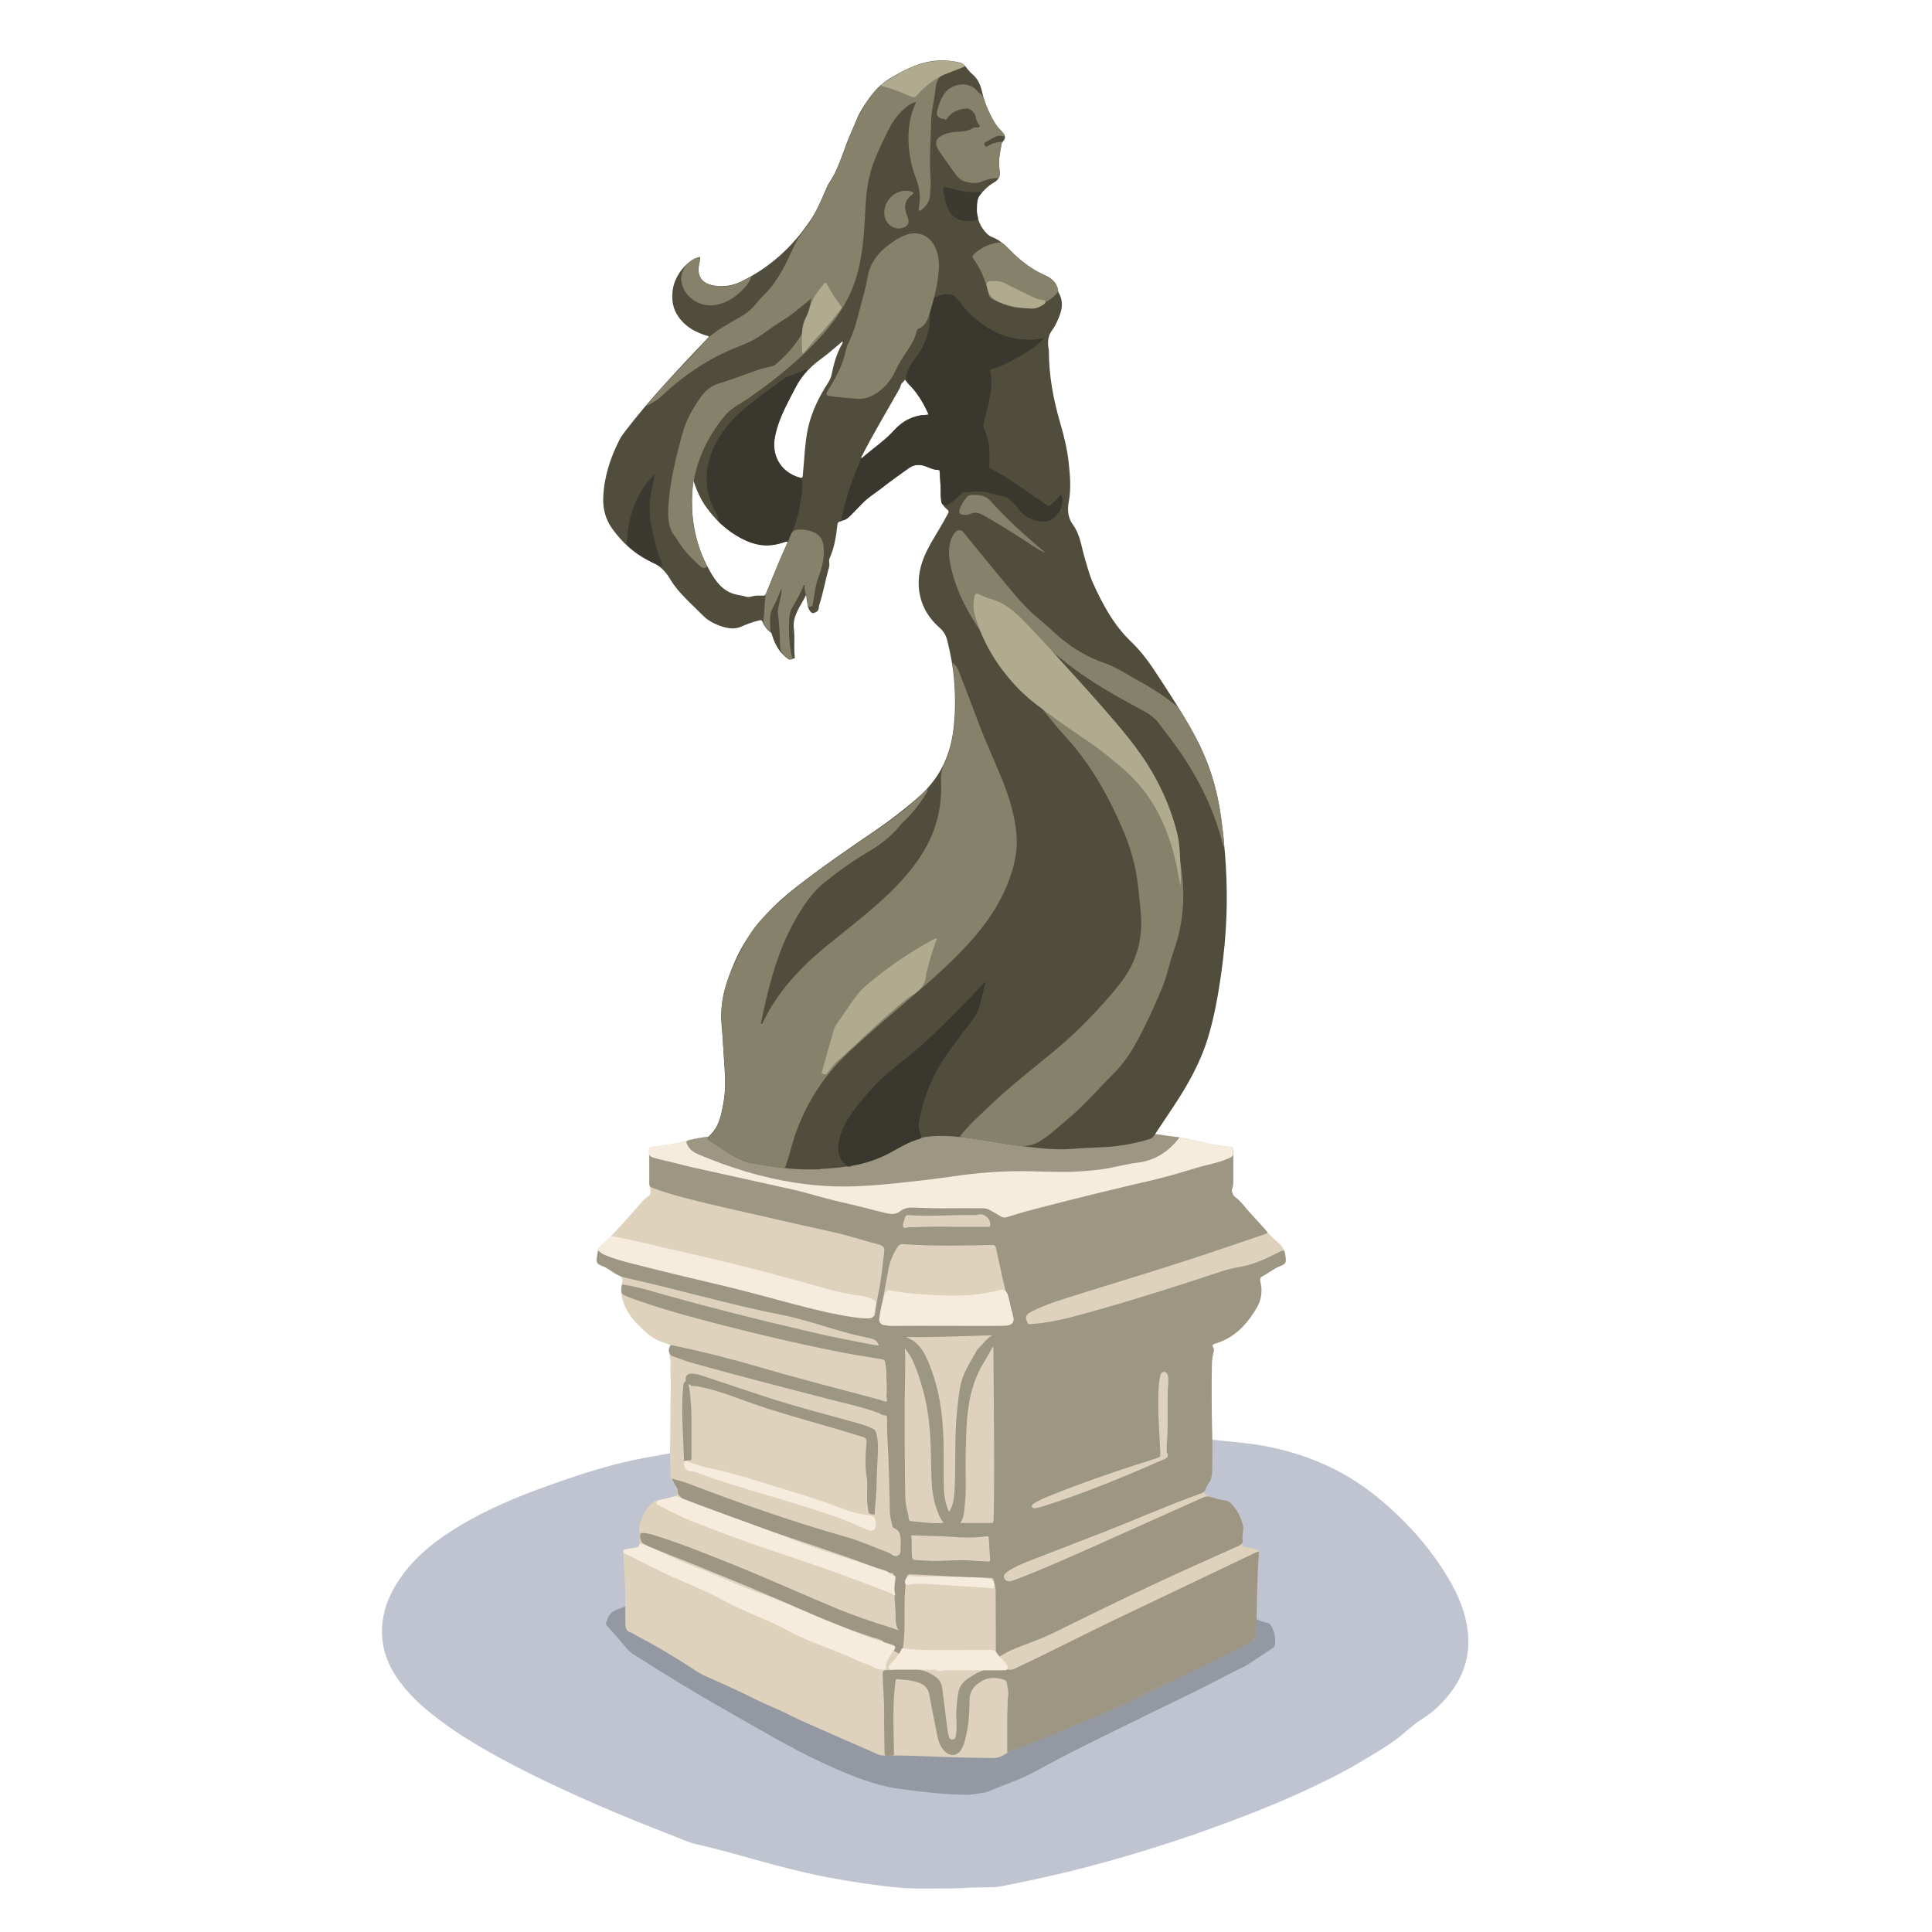 <?xml version="1.0" encoding="utf-8"?>
<!-- Generator: Adobe Illustrator 26.0.1, SVG Export Plug-In . SVG Version: 6.00 Build 0)  -->
<svg version="1.1" id="Layer_1" xmlns="http://www.w3.org/2000/svg" xmlns:xlink="http://www.w3.org/1999/xlink" x="0px" y="0px"
	 viewBox="0 0 2860 2860" style="enable-background:new 0 0 2860 2860;" xml:space="preserve">
<style type="text/css">
	.st0{fill:#C0C3D0;}
	.st1{fill:#9498A2;}
	.st2{fill:#DED2BD;}
	.st3{fill:#9D9683;}
	.st4{fill:#F5ECDD;}
	.st5{fill:#504D3C;}
	.st6{fill:#39372E;}
	.st7{fill:#3B3930;}
	.st8{fill:#86816B;}
	.st9{fill:#B0AA8E;}
	.st10{fill:#B0AA8F;}
</style>
<g>
	<path class="st0" d="M1318.3,2119.9c22.6,0,37.8-0.3,53,0c97.4,2.1,194.9,0.1,292.4,0.9c22.6,0.2,45.1,2.1,67.5,4.7
		c13.7,1.6,27.5,2,41.2,3.4c18.1,1.7,36.2,4,54.4,5.7c19,1.8,37.9,4.1,56.6,8.2c27.7,6.1,54.5,14.7,80.3,26.5
		c30.8,14,58.7,32.6,84.3,54.6c38.4,32.9,71.4,70.5,97.1,114.3c13.3,22.7,23.5,46.7,27.2,72.9c4.9,34.4-3.2,65.7-24.2,93.5
		c-12,15.9-26.2,29.8-43.2,40.3c-13.1,8.1-23.8,19.1-36,28.3c-17.9,13.4-37.2,24.5-56.3,35.9c-22.2,13.3-45.3,24.7-68.6,35.8
		c-37.1,17.7-75,33.4-113.5,47.9c-31.3,11.9-62.7,23.1-94.5,33.5c-51.6,16.9-103.8,32.1-156.6,44.9c-32.4,7.9-65,14.8-97.7,21.2
		c-3.7,0.7-7.6,1-11.4,1.2c-14.1,0.5-28.3,0.4-42.4,1.2c-20.5,1.2-40.9,0.7-61.4,0.9c-25,0.3-49.7-2.4-74.4-5.8
		c-23.3-3.2-46.6-6.9-69.7-11.4c-35.2-6.8-69.9-16-104.4-25.6c-28.6-8-57.2-16.1-86.2-22.6c-13.6-3.1-26.3-9.3-39.3-14.3
		c-36-13.9-71.7-28.4-107.1-43.7c-20.6-8.9-41.1-18.1-61.4-27.7c-24.3-11.4-48.3-23.2-72-35.8c-35.6-18.9-70.4-39.2-102.6-63.5
		c-24.8-18.7-47.7-39.4-64.5-65.9c-14.8-23.3-21.6-48.6-18.9-76c2.7-27.6,14.6-51.5,31-73.5c22.2-29.7,51.1-51.6,82.5-70.6
		c41.8-25.2,86.6-43.9,132.4-60.2c36.9-13.2,74.1-25.6,112.3-34.7c22.1-5.2,44.5-8.9,66.9-12.9c12.1-2.1,23.8-6.2,35.7-9
		c19.5-4.6,39.4-7.4,59.3-9.9c24.4-3.1,48.8-5.4,73.3-7.1c17.1-1.2,34.1-2.3,51.2-3c19.6-0.9,39.2-1.2,58.8-2.1
		C1288.2,2119.6,1307,2120.4,1318.3,2119.9z"/>
	<path class="st1" d="M1427.3,2656.8c-34.5-0.8-64.6-4.4-94.8-8.6c-39.1-5.4-74.8-20.4-110.4-36.6c-52.1-23.8-100.9-53.5-150.6-81.6
		c-45.4-25.7-89.7-53-133.7-81c-8.6-5.5-14.1-14.1-20.7-21.4c-6.1-6.8-11.9-13.9-18.1-20.6c-1.9-2-2.4-3.8-1.2-6.2
		c0.1-0.3,0.3-0.6,0.4-0.9c2.4-9.7,7.8-14.9,18-18.3c28-9.4,53.1-24.4,76.3-42.7c1.2-0.9,2-2,3.9-1.5c7.2,2.1,14.3,4.3,21,7.8
		c2.6,1.4,3,3,1.2,5.1c-2.9,3.4-5.6,7.2-9.1,10c-8.2,6.5-14.2,15.6-23.6,20.7c-2.1,1.1-1.4,2.5-0.1,3.5c1.6,1.2,3.3,2.2,5.1,3.1
		c57,27.1,114.4,53.3,172.1,78.8c15.2,6.7,30.5,13.5,45.2,21.2c12.7,6.6,26.2,9.5,40.1,11.2c23,2.8,46.1,4.6,69.2,4
		c41.8-1.1,83.2-5.8,124.4-13.3c70.9-12.9,139.8-33,208-55.9c34.1-11.4,68.3-22.4,103.7-29c17.2-3.2,34.5-5.7,52-5.5
		c2.5,0,5,0.2,7.4,0.6c2.7,0.5,4.7-0.2,6.7-2.2c5.2-5.3,11.9-7,19.1-8.8c7.9-2,12.8,0.2,18.3,5.4c4.9,4.6,11.5,6.6,18.1,8
		c3.2,0.7,5.3,2.3,6.9,5.1c4.7,8.4,6.3,17.4,5.3,27c-0.3,2.5-1.6,4.2-3.7,5.6c-12.6,8.4-25.1,16.9-37.9,25.1
		c-4.3,2.8-9.3,4.5-13.8,6.9c-20.2,10.3-40.2,20.9-60.5,31c-30.7,15.2-61.8,29.8-92.5,45.1c-48.3,23.9-97.1,47-144.3,73.3
		c-22.7,12.7-47.3,20.3-71,30.6c-2.3,1-4.7,1.6-7.2,2C1445.5,2655.3,1434.6,2657.5,1427.3,2656.8z M1379.1,2553.9
		c5,2,8.8,1.7,12.6,1.8c27.1,0.2,54.2-1.3,81.3-2.7c23-1.2,45-6.4,66.7-13.7c28.7-9.8,56.5-21.7,84.4-33.4
		c12.3-5.2,24.5-10.7,36.7-16C1569,2518.5,1476.4,2543.7,1379.1,2553.9z"/>
	<path class="st2" d="M1825.5,1727.9c0,7,0,14,0,21c0,3.4-0.3,6.6-1.4,9.8c-1.9,5.5,0.1,11,5,14.1c5.6,3.6,9.3,9.1,13.5,13.9
		c16.5,18.7,32.5,38,51.3,54.4c8.4,7.3,8,16.1,9.4,24.9c0.6,4-3.1,6.3-6.4,7.4c-10,3.3-17.7,10.5-27,14.9c-3.8,1.8-5.7,4.8-4.5,10.1
		c3.6,15.9,0.1,31-9.1,44.1c-9.8,14-20.7,27.3-35.5,36.6c-7,4.4-14.4,7.5-22.2,10c-3.6,1.1-5.4,2.7-2.8,6.3c1.2,1.7,1.1,3.5,0.6,5.3
		c-2.6,8.9-3.1,18-2.8,27.1c0.3,8.3-1.4,16.6-0.8,24.9c1.5,19.5,0.3,38.9,0.8,58.4c0.3,9.8,0.9,19.6,0.8,29.4
		c-0.1,14.9-0.6,29.7-0.9,44.6c0,2.3-0.8,4.1-2,6c-2.8,4.9-5.6,9.8-8.2,14.8c-1.7,3.4,0.8,7.8,5.8,9.3c6.3,2,12.8,4.5,19.3,4.9
		c9.6,0.6,14.9,6.7,19.9,13.3c6,7.9,9.2,17.2,11.6,26.8c0.8,3.1-0.1,6.1-0.7,8.8c-1.2,5.7,0,11.2,0.2,16.8c0.1,3,1.7,4.3,4.7,4.8
		c5.6,0.8,11.1,2,16.6,3c2.4,0.4,2.8,2,2.7,4c-0.4,9.5-0.2,19-1.3,28.4c-1,8.6-1.1,17.2-1.5,25.8c-0.7,15.3-0.2,30.7-0.3,46
		c-0.1,7.6-0.6,15.3-0.8,22.9c-0.1,2.3-1.2,3.7-2.8,5c-6.8,5.4-14.3,9.7-22.2,13.3c-28,12.9-55.2,27.3-82.9,40.9
		c-31.2,15.4-62.2,31.1-93.9,45.3c-32.3,14.5-65,28.1-97.9,41.3c-21.1,8.5-42.3,17-63.4,25.5c-6.2,2.5-10.9,7.6-17.6,9.2
		c-2.4,0.6-4.8,1.3-7.3,1.3c-20.6-0.4-41.3-0.4-61.9-1.2c-19.8-0.8-39.5-1.3-59.3-2.1c-14.7-0.6-29.3-0.5-43.9-0.5
		c-5.2,0-9.2-2.8-13.5-4.7c-35.6-15.4-71.1-30.9-106.4-46.7c-14.7-6.6-28.9-14.5-43.8-20.6c-15-6.1-29.2-13.7-43.7-20.7
		c-17.6-8.4-35.3-16.3-53.2-24.1c-11.8-5.1-22.1-13-32.9-19.7c-23.6-14.7-47.4-29-72.1-41.7c-2.4-1.2-4.5-3.1-7-3.8
		c-7.1-2-8.1-7.3-8.1-13.4c0-10.2-0.1-20.3,0-30.5c0.3-24.1-1.9-48.1-3.1-72.2c-0.2-4.8,0.6-7.2,6.2-7.5c4.5-0.2,9-2.1,13.6-2.6
		c2.8-0.3,4.1-1.9,4.2-4.6c0.2-5.6,1.6-11.1,0.1-16.8c-1.8-6.9,0.4-13.4,2.8-19.8c3.7-10,9-18.9,17.5-25.5c2.4-1.9,5.1-2.9,8.2-3.2
		c7.6-0.9,15-3,22.2-5.4c5.7-1.9,6.6-6,4.2-11.3c-2.3-4.8-4.9-9.4-7.7-13.9c-0.9-1.4-1.1-3.1-1.2-4.8c-0.3-15-1.2-30.1-0.8-45.1
		c0.8-26.6,0.2-53.3,1.1-79.9c0.5-14.3-0.9-28.5-0.4-42.8c0.2-4.6-1-9.2-1.9-13.7c-0.6-3.3-1.6-6.2,0.5-9.5c1.8-2.7-0.4-4-3-4.8
		c-10.4-3.3-20.6-7.3-28.8-14.5c-16.6-14.5-32.4-29.8-38.1-52.3c-2-7.8-2.9-15.9-0.5-23.6c1.6-5.3-0.3-8.7-4.3-10.7
		c-8.2-3.9-15-9.9-23.3-13.5c-10.3-4.5-10.3-4.6-9.3-15.7c0.6-6.6,2.2-12.1,7.9-17.3c18.8-16.9,35.2-36.2,52-55.2
		c4.8-5.4,9.1-11.3,15.5-15.4c4.3-2.7,4.4-8,3-12.6c-1-3.3-1.4-6.5-1.4-9.8c0-15.2,0.1-30.3-0.1-45.5c0-3.9,1-5.4,5.3-5.8
		c18.4-1.5,36.4-5.5,54.2-10c16.1-4,32.7-5.4,49-7.9c18-2.7,36.1-5.2,54.1-7.7c15.3-2.1,30.5-4.1,45.8-6.3
		c19.2-2.8,38.4-5.6,57.5-8.5c18.7-2.8,37.3-5.7,56-8.5c14.2-2.2,28.5-4.4,42.8-6.3c14.3-2,28.6-3.8,42.9-5.6
		c7.1-0.9,14.1-1.9,21.2-2.7c8-0.9,15.8,1.2,23.7,2.1c14.8,1.7,29.6,3.6,44.3,5.7c14.4,2,28.8,4.3,43.3,6.4
		c18.7,2.8,37.3,5.7,56,8.5c14.2,2.2,28.5,4.3,42.8,6.4c15.4,2.2,30.8,4.4,46.2,6.6c17.4,2.4,34.8,4.8,52.2,7.3
		c15.4,2.2,30.8,4.7,46.2,6.5c15.5,1.9,30.5,6.4,45.8,9.5c10.3,2.1,20.6,3.6,31,4.6c3.7,0.3,4.9,1.6,4.8,5.2
		C1825.4,1711.2,1825.5,1719.5,1825.5,1727.9C1825.5,1727.9,1825.5,1727.9,1825.5,1727.9z"/>
	<path class="st3" d="M1300.8,1991.5c-1.8-7.1-7.6-9.3-13.7-10.7c-10.7-2.4-21.4-4.5-32-7.4c-33-9-65.4-20.6-99-27.2
		c-77.2-15.1-152.7-37.6-229.4-54.5c-8.1-1.8-15.3-5.4-21.9-10.3c-4.5-3.2-9.2-5.9-14.4-7.8c-6.4-2.4-7.9-5.1-6.8-11.8
		c0.6-4.1,1.2-8.2,1.9-12.3c0.4-2.5,1.3-3.4,4.1-2.1c29.2,14.2,60.4,22.4,91.8,30.3c63.1,15.8,126.1,32,189.5,46.4
		c35.8,8.1,71.8,15.7,107.8,23.3c4.4,0.9,8.9,0.8,13.4,1.3c2.1,0.2,2.7-0.5,3-2.7c2.3-18.6,6.6-37,9.3-55.5
		c1.8-12.1,2.5-24.4,4.5-36.6c1.2-7.5-2.5-10.5-9.8-12.2c-11.8-2.8-23.4-6.4-35-9.8c-32.1-9.3-65.1-15.2-97.6-22.9
		c-51.3-12.1-103-22.6-153.9-36.1c-15.8-4.2-31.4-8.6-46.7-14.5c-3.3-1.2-4.7-2.8-4.7-6.5c0.1-15,0-30,0-45c0-4.5,1.5-5.7,5.2-4.5
		c26,8.5,52.7,14.1,79.4,19.5c70.4,14.1,141.2,26.9,211,44.2c28.6,7.1,57.7,11.8,86.7,16.4c7.6,1.2,15.6,0.5,23.4,0.1
		c27.1-1.5,54.2-3.3,81.4-2.5c22.8,0.7,44.8-1.9,66.8-8.1c42.6-11.9,86.1-20.1,129.2-30.1c58.5-13.6,116.9-27.3,175.6-39.9
		c5.9-1.3,5.9-1.3,5.9,4.7c0,13.5,0,27-0.1,40.5c0,4.2-0.1,8.2-1.5,12.3c-1.7,4.6,1,10.2,5,13.2c8.3,6.1,13.9,14.7,20.8,22.1
		c8,8.5,15.7,17.3,23.5,25.9c4,4.5,4.1,4.5-1.9,6.6c-29.9,10.2-59.9,20.4-89.9,30.4c-67.4,22.4-135.6,42.6-203.3,64
		c-17,5.4-33.9,11.1-49.8,19.1c-2.7,1.3-5.3,2.8-7.5,4.9c-4.1,4.1-1.9,8.2-0.1,12.3c1.5,3.6,4.3,2,6.8,1.9
		c33.5-2.2,65.4-11.9,97.4-20.9c61.5-17.2,122.3-36.8,183-56.9c9.3-3.1,18.9-5.2,28.6-6.9c19.8-3.5,37.6-12.1,55.3-21
		c9.5-4.7,9.5-4.7,10.9,6c1.2,9.2,0.2,10.9-8.8,14.4c-9.2,3.6-16.6,10.3-25.4,14.7c-3.2,1.6-4.1,4.2-3,8.3
		c3.4,13.1,1.5,26.2-5.1,37.7c-11.5,20-26,37.5-47.3,48c-4.9,2.4-10.1,4.3-15.3,6c-2.9,1-4.2,2.4-2.4,5c2,2.9,1.3,5.5,0.5,8.5
		c-1.6,6-2.1,12.1-2.2,18.3c-0.6,32.6-0.4,65.3,0.4,97.9c0.3,13,0.5,26,0.2,39c-0.2,7.4,0.2,14.8-0.3,22.2
		c-0.4,5.7-1.6,10.6-4.9,15.3c-2,2.8-3.7,5.9-4.8,9.2c-1.4,3.8-4.1,5.2-7.5,6.4c-48,17.1-94.6,37.8-142,56.4
		c-37.2,14.6-74.5,28.7-111.7,43.3c-10.5,4.1-21,8.4-30.5,14.8c-1.5,1-3.1,2-4.4,3.3c-2,2-3.1,4.5-1.9,7.3c1.2,2.8,3.4,4.5,6.6,4.6
		c3.3,0.1,6.2-1,9.2-2.1c41.7-15.9,82.4-34.1,123.2-52.3c51.8-23.1,103.6-46.4,155.4-69.6c3.6-1.6,6.9-2.1,10.9-0.9
		c7.1,2.2,14.3,4.3,21.8,5.1c4.5,0.5,7.8,3.8,10.7,6.9c8,8.6,12.6,19.1,15.6,30.3c1.1,4.3-0.1,8.6-0.3,12.9
		c-0.1,2.5-0.9,5.2-0.3,7.4c1.6,5.6-1.1,7.8-5.8,9.9c-43.3,19.3-86.6,38.7-129.6,58.8c-48.6,22.7-96.6,46.5-144.7,70.1
		c-18.3,9-37.9,15.5-56.8,23.1c-9,3.6-17.3,8.6-25.7,13.4c-1.2,0.7-2.2,2.4-3.9,1c-1.7-1.4-0.8-3,0.1-4.5c1.3-2.1,1.2-4.4,1.2-6.8
		c-0.1-28.8-0.2-57.7-0.3-86.5c0-6.2-1.2-12.2-3-18.1c-0.9-3.1-3.2-3.1-5.5-3.1c-7.5-0.3-15-0.8-22.4-0.9
		c-29.8-0.5-59.5-2.9-89.3-4.2c-1.8-0.1-3.7,0-5.5-0.1c-4.4-0.3-5.7,1.6-6.4,6c-3.6,23-2.6,46.2-2.8,69.3c-0.1,13-1.2,25.8-2.7,38.7
		c-0.5,4.3-2.2,5.2-6.1,3c-7.5-4.2-15.2-7.7-20.5-15c-1.8-2.5-4.1-4.7-7.4-5.6c-52.4-15.5-101.8-38.3-151.8-59.9
		c-56.1-24.2-112.7-47.1-169.6-69.5c-9.8-3.8-19.6-7.6-28.8-12.6c-3.5-1.9-5.9-11.1-3.9-14.4c1-1.6,2.6-1.2,4.1-1.2
		c8.3,0.3,16,3.1,23.7,5.6c37.3,12,73.5,26.7,109.8,41.3c50.7,20.4,100.4,43,150.8,64c25.8,10.8,52.3,19.7,79,28.1
		c4.9,1.5,9.7,3.3,14.6,5c0.3,0.2,0.6,0.5,1,0.7c0.1-0.1,0.1-0.3,0.2-0.4c-0.4-0.1-0.8-0.2-1.2-0.3c-6-9.6-4-20.6-4.7-30.9
		c-0.9-14.1-2.5-28.2-0.3-42.4c0.6-3.7-1.1-6.8-2.7-9.9c-0.5-1-0.9-1.7-2.1-1.7c-11.3,0-20.6-6.3-30.6-10.2
		c-50.2-19.3-101.5-35.4-152.3-52.9c-15.9-5.5-31.7-11.1-47.5-17c-9.9-3.6-20.2-5.5-30.1-8.9c-13.5-4.7-27.2-9-40.3-14.6
		c-5.7-2.4-10.7-7.2-15-12.1c-2.3-2.7-0.3-6.3-2.4-9.7c-2.7-4.2-5.2-8.8-7.8-14.2c8.7,2.1,16.7,4.3,24.4,7.2
		c77.2,29.5,155.2,56.9,234.8,79.4c20.9,5.9,40.5,15.1,60.7,22.5c2.5,0.9,4.6,2.7,6.8,4.1c6.1,3.6,12.2,0.4,12-6.6
		c-0.2-8,1.3-16-0.9-23.9c-1.2-4.5-4.2-7.4-8.1-9.4c-1.3-0.7-2.8-1-3.1-2.8c-1.1-6.7-3.5-13.1-3.7-20.1c-0.7-28.8-0.9-57.6-2.4-86.4
		c-0.9-17.8-2.1-35.5-1.8-53.4c0-2.7-0.2-4.4-3.6-4.3c-3.8,0.1-6.7-2.7-10.1-4c-18.1-6.7-37-11.1-55.6-15.8
		c-72.5-18.5-144.9-37.2-217-57.2c-10.7-3-21.1-7-31.6-10.8c-5.4-1.9-6.8-12.1-2.3-15.6c1.5-1.2,3.2-0.2,4.8,0.2
		c44.1,9.2,87.7,20.3,131,33c57.7,17,116.2,31.6,174.3,47.3c3.2,0.9,7.3,3.3,9.3,2.2c2.2-1.3-0.5-5.7-0.1-8.8
		c1.3-11.5-0.4-22.9-0.1-34.4c0.1-5.1-1.1-10.2-1.9-15.3c-0.3-2.1-1.8-3.3-4.1-3.7c-19.6-3.3-39.3-6.3-58.9-10.1
		c-65.1-12.7-129.6-28-193.8-44.7c-41.2-10.7-82.1-22.4-122.2-37c-0.8-0.3-1.6-0.6-2.3-0.9c-9.4-4-9.3-4-8.8-14.4
		c0.2-3.2,1.2-3.8,4.3-3.3c14.2,2.2,28,5.8,41.7,9.8c77.2,22.1,155.1,41.6,233.3,59.8c32,7.5,64.3,13.9,96.6,19.8
		c1.6,0.3,3.3,0.3,5,0.4c0.3,0.1,0.5,0.2,0.8,0.2C1301,1992,1300.9,1991.8,1300.8,1991.5z M1498.6,1945.5c0.2-2.4-0.9-4.8-1.8-7.3
		c-1.5-4.2-3-8.5-4.3-12.8c-7.1-25.5-12.4-51.4-18-77.3c-0.7-3.4-1.6-5.4-6-5.2c-43,1.2-85.9,1.9-128.8-1c-4.7-0.3-8.1-0.8-11.8,5.2
		c-6.2,9.9-10.4,20-12.6,31.1c-4.6,23.7-8.6,47.4-12.9,71.1c-0.2,1.1,0.3,1.9,1,2.6c3.3,3.2,6.8,5.9,11.7,5.9c1.8,0,3.6,0,5.4,0.7
		c6.2,2.2,12.6,3.1,19.1,3.1c27,0.2,53.9-2.6,80.9-2c17.5,0.4,35-2.2,52.4,0c6,0.8,11.4,0.5,17-1.8
		C1495.5,1955.6,1498.6,1951.9,1498.6,1945.5z M1421.6,2254.5c15.8,0,31,0,46.1,0c2.5,0,3-1.3,3-3.4c0.2-7.8,0.6-15.6,0.7-23.4
		c0.8-77.4-0.4-154.9-0.8-232.3c0-0.4-0.3-0.8-0.8-2.1c-4.5,7.6-8,14.9-12.3,21.8c-19.1,30.1-25.2,64.1-26.8,99
		c-0.9,19.9-1.4,39.9-1.3,59.9c0.1,17.1,1,34.3-1,51.4C1427.4,2235.1,1427.7,2245.1,1421.6,2254.5z M1341.2,1979.2
		c2.9,1.5,6,2.7,8.8,4.4c12.8,7.8,19.2,20.5,24.7,33.6c15,36.1,20.8,74.1,21.9,112.9c0.8,26-0.3,51.9,0.9,77.9
		c0.5,9.4,2.7,18,5.8,26.6c0.4,1.1,0.6,2.7,2.5,2.7c1.1-3.2,2.9-6.1,4-9.5c2.9-9.5,3.2-19.4,3.6-29.1c1.5-36.1-0.4-72.2,3.2-108.2
		c1.4-13.7,2.5-27.4,5.5-40.9c3.6-16.2,12.3-30.1,20.4-44.3c1.9-3.3,3.4-7,6.2-9.6c6.6-6,11.2-13.9,20.3-19
		C1425.5,1978,1383.4,1979.7,1341.2,1979.2z M1339.4,1996.1c0.9,12.2,0.7,22.9,0.5,33.6c-1.2,55.8-0.7,111.6-0.1,167.4
		c0.2,13.9-0.3,28,3.8,41.6c0.9,3,1.5,6.2,1.7,9.3c0.2,2.7,1.2,3.6,3.9,3.9c8.8,0.7,17.5,1.9,26.3,2.5c6.8,0.5,13.7,0.8,21.3-0.1
		c-4.7-5.9-7.1-12-9.5-18.3c-7.2-19-8.3-39-8.7-58.9c-0.6-25.8-0.7-51.5-4-77.2c-3.7-29-11.2-57-22.6-83.9
		C1349.2,2009.2,1345.2,2003,1339.4,1996.1z M1465.4,2304.5C1465.4,2304.5,1465.5,2304.5,1465.4,2304.5c-0.5-9-1.2-17.9-1.6-26.9
		c-0.1-3-0.6-3.8-4-3.3c-17,2.5-34.2,2-51.3,0.7c-18.8-1.4-37.6-1.2-56.4-2.2c-1.4-0.1-3.5-0.5-3.1,1.9c1.3,9.8,0.2,19.6,1,29.4
		c0.3,3.7,1.9,5.2,5.5,5.3c11,0.4,21.9,1.6,32.9,1.3c17.3-0.4,34.5-2,51.9-0.4c7.2,0.6,14.6,0.9,21.9,1.3c3,0.2,3.9-0.9,3.5-3.7
		C1465.5,2306.8,1465.5,2305.6,1465.4,2304.5z M1729.5,2045.6c-0.1-3.5,0.1-6.5-0.7-9.4c-0.8-3-2.2-5.3-5.6-5.4
		c-3.2,0-4.8,2.4-5.4,5.1c-1,4.7-1.9,9.5-2.3,14.3c-2.7,33.3,0.9,66.5,2.1,99.7c0.2,6.9,0.6,6.8-6.3,9
		c-53,16.8-105.6,34.5-157.1,55.3c-8.3,3.4-16.6,7-24.2,11.7c-1.7,1-2.9,2.4-2.3,4.5c0.7,2.2,2.6,2.6,4.5,2.3
		c3.3-0.6,6.5-1.2,9.7-2.2c60.4-18.9,118.8-42.9,176.7-68.4c3-1.3,6.6-2.2,8.9-4.4c3-2.8-0.3-6.5-0.4-9.9
		c-0.2-10.2,1.1-20.2,1.3-30.4C1729,2093.3,1727.5,2069.2,1729.5,2045.6z M1415,1816.2c15.8,0,31.6,0,47.4,0c1.5,0,2.9,0.5,3.3-1.8
		c1.6-9.7-8.5-19-17.8-16.3c-1.8,0.5-3.6,0.7-5.4,0.6c-32.5-0.4-64.9,2.2-97.3,0.2c-1.3-0.1-2.7-0.4-3.8,0.6
		c-1.9,1.6-5.9,14.8-4.4,16.8c2.5,3.2,6.1,0,9.1,0.5c0.5,0.1,1,0,1.5,0C1370.1,1816.1,1392.6,1815.3,1415,1816.2z"/>
	<path class="st3" d="M1491,2594.5c0-15.8,0-31.2,0-46.5c0-6.5,0.3-13,0.5-19.5c0.2-5.7-0.1-11.3,0.8-16.9
		c1.2-7.4-0.9-14.5-2.2-21.7c-0.4-2-1.8-2.5-3.5-3.1c-12.8-4.6-25.3-4-36.6,3.8c-8.8,6.1-14.6,13.6-14.7,25.5
		c-0.2,21.3-1.6,42.5-7.7,63.2c-1.2,4.2-2.7,8.2-5.3,11.8c-5.8,8.1-15,9.2-22.5,2.6c-7.4-6.5-10.5-15.2-12.3-24.5
		c-3.8-19.7-8.1-39.4-11.5-59.2c-2.8-16.2-14.1-19.4-26.6-21.9c-6.7-1.3-13.5-1.5-20.3-2.3c-2.4-0.3-3.1,0.2-3.5,3
		c-4.5,34.5-2.9,69.1-2.2,103.7c0.1,6.5,0.2,6.5-6.2,6.6c-1,0-2-0.1-3,0c-3.7,0.6-4.8-1-4.8-4.7c-0.1-19-0.8-38-0.6-57
		c0.3-19.7-1.8-39.2-2.1-58.9c-0.1-4.1,0.4-6,5.5-6.1c10.7-0.2,21.4-2,32.2-2.2c15.7-0.4,30.4,3.8,42.8,13.8
		c7,5.6,7.5,14.1,8.5,22.2c2.3,18.5,4.6,36.9,7,55.4c0.4,3.3,1.4,6.5,2.2,9.7c0.8,2.9,2.8,4,5.7,3.6c3-0.4,3.8-2.3,4.3-5.1
		c1.5-8.7,1.3-17.4,0.8-26.2c-0.6-11.6,0.8-23.3,2.3-34.8c1.2-9.5,5.4-17.8,14.2-23.5c10.4-6.8,20.6-13.7,33.4-14.8
		c8.6-0.7,17.3-1.1,25.7,0.9c4.2,1,7.4,0.3,10.9-1.4c51-23.7,100.9-49.8,151.7-74c40.9-19.5,81.7-39,122.6-58.5
		c27.3-13,54.7-26.1,82-39.1c5.1-2.4,5.4-2.4,5,3.2c-3,39.5-2.9,79.2-3.7,118.8c0,1.7,0.1,3.7-1.6,4.5c-4.4,2-6.9,6.3-11.2,8.4
		c-52.7,26-105.4,52-158.2,77.8c-47.5,23.2-96.5,42.6-145.3,62.7C1526.1,2580.6,1508.8,2587.4,1491,2594.5z"/>
	<path class="st3" d="M1236.8,1730.2c3.5-1.4,7-2.8,10.4-4.3c5.8-2.6,11.5-5.3,16.7-9c12.7-9.2,12.6-21.7-1.3-29.8
		c8.9-1.5,16.9-2.9,24.9-4.2c2.5-0.4,4.9-0.7,7.4-1.2c6.5-1.3,10.1-5.9,9.1-11.6c-0.9-5.6-5.8-9-12.3-8.2
		c-6.6,0.9-13.1,2.1-19.7,3.2c-19.5,3.2-39,6.6-58.6,9.7c-6,0.9-10.8,4.2-15.9,6.9c-2.2,1.2-3.2,3.5-2.6,6c0.7,2.9,3.2,4,5.7,5
		c10.7,4.5,22.4,4.7,33.5,7.1c4.9,1,9.8,2,15.2,3.1c-3.1,3.2-6.7,4.4-10.1,5.8c-9.7,3.9-19.6,7.4-29.4,11.3
		c-2.9,1.1-5.8,2.5-8.5,4.2c-3.1,1.9-5.9,4.5-5.8,8.2c0.2,5.6-2.6,4.5-6.2,3.9c-20.9-3.9-37.5-15.4-53.5-28.6
		c-7.9-6.5-15.1-14.1-24.9-18.2c-1.7-0.7-3.1-2.5-4.4-4c-2.1-2.7-4.1-5.9-2.8-9.1c1.1-2.6,4.7-1.8,7.2-2.2
		c43.3-6.4,86.6-12.6,129.8-18.9c40.5-5.9,80.8-12.8,121.5-17.4c9.2-1,18.4-2.7,27.7-3.6c7.8-0.8,15.6,1.2,23.3,2.1
		c23.8,3,47.5,6.2,71.2,9.6c27.3,4,54.6,8.4,81.9,12.5c28.8,4.3,57.6,8.4,86.4,12.5c31.1,4.4,62.2,8.7,93.8,13.2
		c-2.9,4.4-6.8,6.8-10.9,8.7c-12.3,5.8-25.4,9.2-38.9,10c-23.3,1.3-46.6,1.9-69.8,4.3c-25.1,2.6-50.2,5.3-75,10.3
		c-9.3,1.9-18.9,1.3-28.3,2.9c-13.2,2.2-25.9,5.9-38.9,8.6c-22.5,4.7-45.4,6.8-68.3,8.9c-24.2,2.2-48.5,3.2-72.9,2.8
		c-13-0.2-26-1.2-39-0.7c-3.8,0.1-6.6-2.8-10.4-3.1c-13.6-1.1-27.2-2.5-40.7-3.7c-5.4-0.5-10.9-0.9-16.3-1.4
		C1237,1731,1236.9,1730.6,1236.8,1730.2z"/>
	<path class="st3" d="M1012.6,2163.2c-0.7-17.4-1.3-34.7-2.1-51.9c-0.9-19.8-1.1-39.6,1-59.4c0.3-2.6,0.3-5.4,3-7
		c1.2-0.7,0.7-1.6,0.6-2.6c-0.4-5.5,2.1-8.4,7.6-8.8c5.6-0.4,10.9,1.1,16.1,2.8c32.4,10.7,64.6,21.6,97,32.2
		c43.9,14.4,88.7,25.5,133.2,38.1c8.3,2.3,16.4,4.8,24.1,8.9c3,1.6,3.8,4.5,4.5,7.4c2.5,10.7,2.1,21.5,1.7,32.3
		c-0.4,12.1-1.3,24.2-1.5,36.4c-0.2,15.3-1.3,30.6-3,45.8c-0.2,1.6,1.3,5-1.8,4.5c-2.9-0.4-6.9-0.1-7.6-4.9
		c-0.7-5.6-1.7-11.2-1.8-16.8c-0.3-11.6,1-23.3-0.8-34.9c-2.4-14.7-1.7-29.6-0.5-44.3c1.1-12.5,1.4-11.9-10.6-15.6
		c-59.2-18.4-119.5-33.1-177.6-54.9c-20.2-7.6-40.5-14.1-61.5-18.3c-1.9-0.4-4-0.4-5.9-0.5c-1-0.1-2,0.1-3,0
		c-1.5-0.3-1.8-3.8-3.6-2.2c-1.5,1.3,0,3.8,0.3,5.7c2.9,19.5,3.5,39.1,3.3,58.8c-0.1,14.3-0.1,28.6,0,43c0,3.4-0.4,5.3-4.5,4.8
		C1017.2,2161.5,1015.1,2162.6,1012.6,2163.2z"/>
	<path class="st4" d="M884.7,1848.7c6.1-5.9,12.1-11.8,18.2-17.7c1.5-1.5,3.1-1.2,5.1-0.8c22.9,4.3,45.6,10,68.3,15.2
		c48.4,11.1,96.9,22,145,34.5c35.9,9.3,71.6,19.5,107.4,29.3c16,4.4,32.3,7.1,48.7,9.5c5.4,0.8,10.5,2.6,15.4,5.3
		c3.4,1.9,4.8,4.5,3.7,7.7c-1.6,4.8-1.5,9.8-2.8,14.6c-0.9,3.6-3,5.1-6.7,5.3c-6.7,0.3-13.3-0.3-19.8-1.2
		c-30.4-4-60.1-11.5-89.7-19.2c-34.6-9-69-18.8-103.8-27.1c-46-11-92.2-21.7-138-33.6c-13.6-3.5-27.3-7.2-40.3-12.6
		c-4.1-1.7-7.2-4.6-10.6-7.3C884.7,1850.1,884.7,1849.4,884.7,1848.7z"/>
	<path class="st4" d="M1386.6,2473.6c-0.6-3.1-3.1-1.9-4.9-1.9c-20-0.1-39.9,0-59.9-0.1c-2.2,0-4.9,1-6-2.1
		c-0.9-2.6,0.8-4.3,2.4-6.1c6.1-6.8,12.6-13.3,16.2-21.8c0.7-1.6,1.4-1.8,3-1.6c16.3,2.4,32.7,2.8,49.1,2.7
		c26.6-0.2,53.3,0,79.9-0.1c4,0,7,0.8,9.2,4.5c2.9,4.7,7.1,8.3,11,12.1c1.6,1.5,2.9,3.2,3.8,5.2c2.8,6,1.5,8.2-4.9,8.2
		c-28.5,0-56.9,0-85.4,0c-1.9,0-4-0.8-5.7,1C1391.9,2473.6,1389.2,2473.6,1386.6,2473.6z"/>
	<path class="st4" d="M1825.3,1705.7c1.2,4.8-1.2,6.6-5.5,8.6c-15.5,7.2-32.4,9.6-48.6,14.5c-22.7,6.9-45.4,13.7-68.5,19
		c-50.5,11.6-100.9,24-151.1,36.9c-20.2,5.2-40.5,10.3-60.3,16.9c-3.5,1.2-6.5,1.2-9.9-1c-5.6-3.6-11.4-6.8-17.3-9.9
		c-3.2-1.7-6.9-2.1-10.6-2.1c-21,0-42-0.2-63,0.1c-11.8,0.1-23.6-0.8-35.4-1c-7.8-0.2-15.8-0.2-22.2,5.1c-7.8,6.4-16.1,4.3-24.5,2.3
		c-21.2-5.2-42.3-11-63.7-15.7c-24.3-5.3-47.9-13.3-72.2-18.7c-37.6-8.4-75.3-16.6-113-25c-20.4-4.5-40.8-8.8-60.9-14.2
		c-10.1-2.7-20.3-4.4-30.3-7.4c-7.7-2.3-9.7-6.1-7.7-13.8c0.5-1.8,1.5-2.4,3.2-2.5c22.8-2.1,45-7.8,67.3-12.5
		c12.4-2.7,25.2-3.7,37.8-5.5c15.7-2.2,31.4-4.5,47.1-6.7c15.1-2.1,30.1-4.2,45.2-6.3c17-2.4,34-4.9,51-7.4
		c14.9-2.2,29.8-4.4,44.6-6.6c13.4-2,26.8-4.3,40.2-6.3c13.2-2,26.5-3.8,39.8-5.7c14.6-2,29.2-3.7,43.7-5.9
		c11.2-1.7,22.1-0.2,33.1,1.1c11.8,1.4,23.6,3.1,35.4,4.8c15.2,2.1,30.4,4.3,45.6,6.6c16.4,2.4,32.7,5,49,7.4
		c14.2,2.2,28.4,4.3,42.7,6.4c12.9,1.9,25.8,3.7,38.8,5.6c15.2,2.2,30.4,4.4,45.6,6.6c12.8,1.8,25.5,3.8,38.3,5.4
		c24.1,3,48.2,6.3,71.8,12.3c12.5,3.2,25.3,5.3,38.1,6.4C1825.4,1698,1826.2,1700.6,1825.3,1705.7z"/>
	<path class="st4" d="M1305.7,2471.6c-8,0.5-13-4.7-19.3-6.8c-6.5-2.1-12.9-4.5-19-7.5c-32.8-15.9-68.3-25.5-100.6-43.2
		c-31.3-17.1-65.7-28.2-97.1-45.5c-29-16-60.2-27.3-90-41.6c-16.1-7.7-31.9-15.9-47.8-23.9c-2.4-1.2-4.7-2.4-7.1-3.5
		c-1.5-0.7-2.3-1.9-2.1-3.6c0.3-1.8,1.6-2.2,3.2-2.5c5.7-0.9,11.4-2,17.1-3c1.4-0.3,2.9-1,3-2.3c0.7-4.7,3-3.2,5.9-2.1
		c16.4,6.1,32,13.9,47.8,21.2c20.7,9.5,42.2,16.9,63.1,25.8c21.4,9.1,42.6,18.7,64.6,26.3c33.6,11.7,65.6,27.2,98.5,40.6
		c18.6,7.6,37.3,14.9,56.1,22.1c12.2,4.7,24.9,8.2,37.4,12.3c7.1,2.4,7.4,4.3,2.9,10c-4.2,5.2-7.5,11-10.2,17.1
		c-0.4,0.9-0.5,1.9-0.5,2.9C1312.3,2471.1,1311.8,2471.6,1305.7,2471.6z"/>
	<path class="st4" d="M1325.6,2362c-11.1-5.6-21-9.2-31-12.9c-24.9-9.2-49.7-18.7-74.8-27.5c-37-12.9-74.3-24.9-111.3-38
		c-29.7-10.6-59.2-21.7-88.5-33.5c-15.5-6.3-30.3-14.5-45.3-21.9c-1.7-0.8-3.4-1.7-2.9-4c0.4-2,1.8-3,3.8-3.5
		c7.3-1.7,14.5-3.4,21.7-5.4c2.4-0.7,4.5-0.4,6.7,0.5c16,6.5,32.2,12.4,48.4,18.4c42.1,15.8,84.6,30.4,126.4,46.9
		c29.5,11.6,60,20.6,90.1,30.5c14,4.6,28,9.3,42.2,13.7c5.1,1.6,8.1,6.3,13.3,7.5c1.3,0.3,1.3,1.9,1.1,3
		C1324.2,2344,1322.2,2352.3,1325.6,2362z"/>
	<path class="st4" d="M1401.6,1962.7c-27.2,0-54.3-0.1-81.5,0.1c-3.9,0-7.6-0.5-11.4-1.2c-5.1-0.9-7.7-4.5-7.1-9.7
		c1.5-12.2,4.2-24.1,8-35.8c1.8-5.5,4.5-6.6,10.2-5.5c14.3,2.9,28.7,4.3,43.3,5.3c20.1,1.3,40.1,2.5,60.2,1.8
		c19.2-0.6,38.2-3.2,56.9-8c5.7-1.5,10,1.4,11.7,7c3.2,10,4.3,20.4,7.5,30.4c3.5,11.1-2.1,15.3-12.5,15.5
		C1458.5,1963.1,1430,1962.7,1401.6,1962.7C1401.6,1962.7,1401.6,1962.7,1401.6,1962.7z"/>
	<path class="st4" d="M1296.6,2257.1c0,7.5-4.8,10.4-11.8,7.7c-13.5-5.2-26.3-11.8-40-16.7c-20.2-7.2-40.5-13.8-61-20.2
		c-20.7-6.5-41.6-12.5-62.4-18.8c-20.2-6.1-40.3-12.2-60.4-18.6c-9.5-3-18.7-6.8-28.1-10.2c-4.1-1.5-8.2-2.6-12.6-2.7
		c-4.7-0.1-9.7-9.5-7.5-13.7c1.1-2.1,2.8-1,4.3-0.5c9.9,3.2,19.7,7.3,29.9,9.3c39.3,7.7,77.1,20.8,115.3,32.3
		c29.4,8.9,58.7,18,87.3,29.3c12.6,4.9,26.1,7.4,39.6,9.3c3.4,0.5,5.8,2,6.2,5.4C1295.8,2251.8,1297.1,2254.5,1296.6,2257.1z"/>
	<path class="st4" d="M1471.6,2345.5c0.1,5.7-0.9,6.4-6.8,5.4c-4.7-0.7-9.6-0.7-14.4-1.1c-16.7-1.4-33.4-1.9-50.1-3.3
		c-13.4-1.1-26.8-2-40.2-1.9c-5.5,0-11,0.3-16.3,1.6c-2.2,0.5-3.1-0.2-3.8-1.9c-2-5,3-12.2,8.2-11.5c13.9,2,27.9,0.6,41.9,0.8
		c14.5,0.2,28.9,1,43.4,1.4c9.9,0.2,19.9,0.7,29.7,1.7C1467.8,2337.1,1471.5,2341,1471.6,2345.5z"/>
	<path class="st3" d="M1746.1,1683.7c-16.1,21.6-37,34.5-63.2,37.6c-17.7,2.1-34.8,7.4-52.4,9.7c-14.5,1.9-29.1,3.1-43.7,3.6
		c-25.2,0.8-50.3-0.9-75.4-0.9c-33.5,0-66.8,2.8-99.9,7.6c-29.3,4.2-58.7,7.6-88.1,10.6c-24.8,2.5-49.7,4.5-74.7,4.5
		c-49.2,0-97.3-8.1-144.4-22.1c-23.7-7.1-47-15.5-69.8-25.2c-6.6-2.8-12.8-6.5-16.4-13.2c-3.3-6.1-2.8-7,3.8-8.6
		c17.8-4.4,36.1-5.7,54.2-8.4c25.2-3.7,50.4-7,75.6-10.6c30.4-4.4,60.9-8.9,91.3-13.4c25.3-3.8,50.6-7.9,76-11.5
		c22.2-3.1,44.5-5.4,66.7-8.7c12-1.8,23.5,1.3,35.1,2.6c21.3,2.4,42.5,5.5,63.7,8.6c27.1,4,54.2,8.4,81.4,12.4
		c29.3,4.3,58.6,8.5,87.9,12.6c24.9,3.5,49.7,7,74.6,10.5C1734,1682.1,1739.9,1682.9,1746.1,1683.7z"/>
</g>
<path class="st5" d="M1211,1731.1c-7,0-14,0-21,0c-24.9-0.5-49.3-4.7-73.8-8.6c-17-2.7-31.6-11.9-46-21c-6.7-4.3-13.2-9-20-13.3
	c-2.6-1.6-2.7-3-1.1-5.1c0.7-0.9,1.2-2,2-2.8c13.6-12.9,16.6-30.2,19.8-47.5c4.2-22.7,2.1-45.5,0.6-68.3c-1-15.8-1.8-31.6-3.3-47.4
	c-3-32.7,6.1-62.5,18.9-92.2c19.8-45.9,52-80.7,90.6-111c38.4-30.1,78.7-57.7,119-85.2c21.8-14.8,42.5-31,62.4-48.3
	c29.7-25.8,46.4-58,51.8-96.7c3.7-26.6,3.6-53.1,1.3-79.7c-1.7-18.8-5.3-37.1-9.8-55.4c-2.1-8.7-5.8-14.4-12.3-20.1
	c-30-26.4-38-64.9-22.4-103.4c7.4-18.2,18.5-34.2,28.1-51.2c2.6-4.6,5.1-9.4,7.7-14c1.1-2,1.1-3.7-0.8-5.2
	c-7.7-5.8-10.7-13.3-10.3-23.3c0.5-10.8-1-21.6-1.4-32.4c-0.1-2.5-0.6-3.3-3.3-3.4c-7.1-0.2-13.3-4-20-6c-8.4-2.6-16.2-1.3-22.8,3.7
	c-12.6,9.6-26.1,17.9-38.3,28c-10.4,8.6-22.3,15.2-31.5,25.3c-3.5,3.8-7.3,7.3-10.8,11.1c-5.9,6.5-12.3,12.1-21.1,14.5
	c-2.4,0.6-3.3,2.1-3.6,4.6c-1.8,17.1-4.4,34-11.6,49.9c-1.8,4,0.6,7.9-0.6,12.2c-5.2,18.4-8.4,37.3-14.3,55.6
	c-0.7,2-0.8,4.2-1.2,6.4c-0.7,3.8-3.6,5.5-6.9,6.4c-3.4,1-5.2-1.5-6.7-4c-3.3-5.5-3.3-11.8-4.3-17.8c-0.2-1.2-0.3-2.5-0.6-5
	c-8.2,17-20.6,30.7-18.2,50.6c1.6,13-0.1,26.3,1.1,39.4c0.1,1.5,1.2,3.9-1.1,4.2c-2.7,0.4-5.4,3-8.4,0.9
	c-12.1-8.5-19.2-20.4-23.5-34.3c-0.6-2.1-0.9-4.2-2.9-5.6c-5.4-3.9-9.2-9.1-11.7-15.3c-0.9-2.2-1.8-2.7-4.4-2.1
	c-9.4,2.2-18.4,5.5-27.2,9.4c-8.9,3.9-18.3,2.8-27.4,0c-11.1-3.5-21.4-8.6-29.6-17c-16.7-17.1-35.6-32.5-48-53.4
	c-7-11.8-15.2-19.9-28.2-25.7c-23.7-10.7-42.8-28.2-57.9-49.4c-9.6-13.6-13.7-29-13-45.8c1.2-30.2,10.3-58.1,23.8-84.9
	c2.3-4.5,5.2-8.5,8.2-12.5c37.1-48.6,79.3-92.6,121.1-136.9c1.1-1.2,2.2-2.5,3.6-4.1c-19.8-5.5-36.8-14.7-47.6-32.6
	c-6.4-10.6-7.7-22.1-6.5-34.2c2.2-22.6,21.1-46.5,40.8-51c-0.3,3-0.3,6-1,8.9c-4.7,19.2,3.3,31.1,22.9,33.8
	c13.3,1.9,25.9,0.1,38.3-5.9c43.3-21,77.3-52.2,103.7-91.9c8.9-13.3,15-28.2,21.5-42.8c1.6-3.5,2.8-7.2,4.9-10.4
	c12.7-18.7,19.3-40.1,27.1-60.9c4.3-11.4,9.6-22.3,14.1-33.6c4.3-10.9,10.5-20.3,17.1-29.7c8.7-12.3,18.5-23.2,31.7-31.2
	c19.3-11.6,39.1-22.1,61.3-25.7c14-2.3,28.5-1.6,42.6,1.8c3.3,0.8,6,2.6,8.2,5.3c3.4,4.1,6.6,8.5,10.6,11.9c9.2,7.6,12.7,18,15.1,29
	c3.8,17,11.1,32.3,20.5,46.8c2.6,4,6.5,7.1,9.5,10.9c4.5,5.6,4.3,8.4-0.6,13.9c-0.7,0.8-1.1,1.5-1.3,2.6
	c-2.3,13.3-5.2,26.4-2.9,40.1c1.2,7.3-1,12.9-8.2,17c-8.7,5-15.9,12.3-22.1,20c-3.7,4.6-3.4,11.4-3.4,17.3c-0.1,13,3.1,25,11.9,35.1
	c3,3.5,6.1,6.8,10.4,8.3c10.7,3.8,18.5,11.2,26.3,19c15.3,15.5,32.1,28.9,52.4,37.7c10.1,4.4,17.9,11.5,19.5,23.5
	c0.1,1,0.4,2,0.9,2.8c6.8,11.6,5.3,23.3,0.5,35c-2.9,7.1-5.8,14-10.5,20.2c-6,8-7,17.4-5.1,27.1c0.2,1.1,0.4,2.3,0.4,3.5
	c0,35.9,6.4,70.8,16.4,105.2c5.5,19,10.4,38.2,12.7,58c2.2,20,4.1,39.9,0.3,60.1c-2.2,11.6-1.4,23.4,6.2,33.8
	c10.4,14.1,12.3,31.4,17,47.6c3.9,13.1,7.1,26.4,12.7,38.8c14.4,32,31.1,62.7,56.9,87.3c15.8,15.1,28.2,32.8,40,51
	c19.4,29.9,39,59.6,55.7,91.2c19.4,36.7,31.3,75.8,36.9,116.9c6.6,48.3,9.8,96.8,8.1,145.5c-1,29.1-3.8,58.1-7.9,87
	c-4.6,31.8-10.1,63.4-19.5,94.2c-11.4,37.4-30.4,70.9-51.9,103.1c-9.3,14-18.7,27.9-28,42c-1.7,2.6-3.7,4.1-6.6,4.9
	c-24.3,7.4-49.2,11.5-74.6,12.3c-13.3,0.4-26.6,1.1-39.9,2.2c-23.9,1.9-47.5-0.8-71.2-3.7c-29.4-3.5-58.4-9.8-87.9-13.1
	c-18.7-2.1-37.6-3.6-56.3-1.1c-10.3,1.4-20.2,5.5-29.6,10.1c-17.5,8.7-34.1,19.4-53,25.5c-24.1,7.9-49,10.7-74.1,12
	C1214,1731,1212.5,1731.1,1211,1731.1z M1026.1,710.4c-0.6,8.5-1.5,16.9-1.7,25.4c-1,41.1,8,79.5,29.6,114.9
	c9.3,15.3,20.6,27.2,39.3,30.1c3.8,0.6,7.5,1.5,11.2,2.5c2.3,0.6,4.5,0.7,6.9,0c5.7-1.8,11.5-1.8,17.3-1.5c3.1,0.2,4.4-0.9,5.5-3.6
	c5.9-14.8,11.9-29.6,18.1-44.4c4.4-10.5,9.2-20.9,13.8-31.5c-2.9-1-5.4,0.2-7.9,1.1c-13.9,4.9-28.1,5.7-42.2,1.2
	c-29.9-9.6-52.5-28.8-70.6-54C1036.7,738.5,1030.8,724.9,1026.1,710.4z M1247.1,505.4c-10.5,8.6-20.3,17.7-31,25.4
	c-18.8,13.4-33.2,30.1-42.6,51c-1.2,2.6-2.7,5-4,7.5c-9.9,19.8-19.8,39.6-22.9,62c-3.5,25.6,12.1,49.3,36.6,55.6
	c3.1,0.8,5,0.7,5.2-3.2c0.4-6.5,1.2-12.9,1.7-19.4c1-14.1,2.1-28.2,4.4-42.2c4-24.3,13.7-46.4,26.3-67.4c3.9-6.5,8.8-12.8,10.3-20.4
	c3.2-15.9,7.5-31.4,15.7-45.5C1247.2,507.9,1247.9,507.1,1247.1,505.4z M1339.3,562.1c-0.8,3.2-4.8,4.4-5.6,7.7
	c-1.1,4.5-3.6,8.2-5.8,12.1c-17.2,30.4-35.2,60.4-51.2,91.6c-0.7,1.4-2.2,2.6-1.4,4.7c0.9-0.6,1.8-1.1,2.5-1.8
	c15.8-13.8,33.2-25.5,47.4-41.2c11.5-12.7,26.5-20,44-21c5.6-0.3,5.6-0.2,3.2-5.3C1364.5,591.3,1353.3,576,1339.3,562.1z"/>
<path class="st6" d="M1255,1726.9c-14.4-10.1-16.1-24.2-12.6-39.9c4-17.9,13.5-33.2,24.6-47.5c18.1-23.4,38.1-44.8,61.7-62.9
	c41.1-31.4,77.2-68.4,113-105.6c5.6-5.8,11.1-11.8,17.5-18.5c-4,15.3-6.5,29.9-11.6,43.5c-3.8,10.2-11.7,18.5-18.3,27.3
	c-12.3,16.5-25.2,32.7-36,50.3c-16.4,27-27.8,55.9-32.8,87.2c-1.1,6.8,0.1,13.3,2.7,19.5c1.3,3,1.1,5-2.5,5.9
	c-14.8,3.9-27.7,11.8-40.9,19.1c-18.6,10.3-38.4,17-59.3,20.6c-0.7,0.1-1.3,0.2-1.5,1C1257.7,1726.9,1256.3,1726.9,1255,1726.9z"/>
<path class="st6" d="M1375.2,614.1c-7.8-15.9-15.4-31.3-28.3-43.5c-4.2-3.9-7-8.3-5-15.3c2.7-9.3,6.6-17.3,12.8-24.8
	c10.3-12.6,17.1-27.1,20.3-43.4c1.6-7.9,1.2-15.8,2.1-23.6c0.8-7.6,3.5-14.9,5.5-22.3c0.3-1.2,1.5-1.1,2.4-1.5
	c7-2.9,13.9-5.2,21.8-3.7c3.3,0.6,5.5,1.7,8,4.1c5.4,5.4,9.4,12,14.5,17.6c26.7,29.2,59.2,46.4,99.7,45.3c5.3-0.1,10.5-1.5,16.1-2.3
	c-5.7,6.6-12.1,12.1-19.3,16.7c-12,7.7-24.3,15.1-37.3,21.2c-6.6,3.1-13.5,5.5-20.3,8c-1.8,0.6-2.7,0.8-2.2,3.1
	c2.5,13.4,1.5,26.7-1.1,40.1c-2.3,11.9-5.4,23.6-8.5,35.3c-0.9,3.5-1,6.6,0.6,10c7.8,17.3,8.8,35.7,7.4,54.3c-0.2,2,0.3,3,2,3.9
	c28.9,15.6,55.1,35.5,82.3,53.8c2.9,2,4.9,1.9,7.4-0.2c4.5-3.6,8.3-7.7,11.9-12.1c0.7-0.9,1.5-2.2,2.7-1.8c1.2,0.3,1.3,1.8,1.6,2.9
	c3.7,12.6-7.8,32.3-20.6,35.3c-14.7,3.4-34.2-4-42.8-16.5c-4.3-6.3-9.5-11.7-15.3-16.3c-4.5-3.5-10.5-3.9-15.9-5.2
	c-9.5-2.3-18.8-5.6-28.7-5.8c-7.7-0.2-15.2,1.9-22.9,1.4c-0.8-0.1-1.8,1.3-2.7,2c-4,3.6-7.9,7.2-11.9,10.7c-1.6,1.4-3.3,2.8-5.2,3.9
	c-3,1.7-6.4,3.7-9.8,2c-3.7-1.8-3.2-5.7-3.3-9.3c-0.5-13.3-1.2-26.6-1.9-39.9c-0.1-1.2,0.6-3-1.7-2.8c-7.7,0.5-14.1-3.6-20.9-5.8
	c-8.7-2.8-16.6-1.3-23.7,3.6c-12.5,8.8-24.9,17.8-36.9,27.2c-10.9,8.5-22.9,15.5-32.4,25.7c-5.8,6.2-11.9,12.1-17.8,18.2
	c-0.2,0.2-0.4,0.5-0.7,0.7c-3,2.8-7.2,6-10.3,4.7c-2.5-1.1-0.1-6.3,0.6-9.6c5.9-27.1,15.2-53,26.2-78.5c0.7-1.7,1.9-3,3.4-4.2
	c11.4-9.2,22.8-18.4,34.3-27.5c2.6-2.1,4.8-4.6,7-7.1c11.2-13.3,24.6-23.2,41.8-27.3C1364.6,614.5,1369.6,614.2,1375.2,614.1z"/>
<path class="st6" d="M1195.2,547.2c-11.4,12.6-18,27.6-25.7,41.8c-9.4,17.4-17.6,35.4-22,54.8c-6.6,30,6.9,54.1,35.7,63.1
	c4,1.3,4.4,4.1,4.6,7.3c0.6,10.4-1.2,20.6-3.1,30.7c-2.5,13.4-5.2,26.8-10.7,39.4c-2.2,5.2-5,10.2-7.4,15.4c-0.5,1-1.3,1.5-2.2,1.8
	c-23.3,8.3-45.9,7.4-67.8-5.1c-10.6-6.1-20.5-13.1-29.5-21.2c-1.8-1.6-3.4-3.3-3.6-5.8c-0.6-5.6-3.4-10.2-6-15.1
	c-15.5-30.3-14.6-60.9-1-91.5c11.3-25.4,29.7-45.3,51.1-62.5c16.1-12.9,32.9-25,49.4-37.4c3.3-2.5,6.9-4.7,10.9-6
	c7.5-2.4,14.7-5.3,21.7-8.7C1191.2,547.6,1192.9,546.7,1195.2,547.2z"/>
<path class="st7" d="M980,838.3c-10.7-2.9-19.7-8.2-28.6-13.8c-7.3-4.6-14.2-9.9-20.8-15.6c-1.8-1.5-2.8-3-2.7-5.5
	c1.6-38.2,13-72.5,40-100.6c0.3-0.3,0.8-0.5,1.7-1.2c-2.1,10-4,19.5-5.9,29c-3.5,17.4-2.3,34.6,1.6,51.9
	c3.5,15.7,5.8,31.7,12.8,46.5C979.4,831.7,980.1,834.6,980,838.3z"/>
<path class="st7" d="M1453.5,285.6c-8.1,7.2-6.9,16.4-7.4,25.2c-0.2,2.8-0.1,5.8,0.9,8.4c2.3,5.9-1.5,7.1-5.6,7.6
	c-20.2,2.4-34.7-3.6-40.6-24.5c-1.9-6.6-3.2-13.2-4.3-19.9c-0.7-4.6,1.1-6.2,5.5-5c13.9,3.8,27.9,7.7,42.6,6.6
	C1447.5,283.6,1450.3,284.4,1453.5,285.6z"/>
<path class="st8" d="M1372.9,1167.9c0.9,2.9-1,5.2-2.3,7.4c-9.1,14.8-19.6,28.5-32.4,40.4c-2.6,2.4-4.9,5-7.1,7.7
	c-12.9,15.8-29,27.7-46.5,38c-23.1,13.6-44.8,29.4-65.7,46.3c-16.2,13.2-27.5,30.3-38.1,47.8c-23.2,38.5-36.5,80.8-46.7,124.2
	c-2.8,11.9-5.3,23.9-7.9,35.9c2.5,0.5,2.7-1.4,3.3-2.6c21.8-45.1,55.1-80.6,93.3-112c31.7-26,64.5-50.6,94-79.1
	c16.8-16.3,32.2-33.7,45.2-53.2c22.8-34.3,33.2-72,31-113.1c-0.5-9.4,1.2-17.6,5.5-26.2c7.7-15.6,10.8-32.8,13.4-49.9
	c3-19.9,2.9-39.9,1.8-59.8c-0.7-12.7-1.4-25.5-4.1-39.1c5.5,4.1,8.2,8.9,10.2,14.2c9.3,24.2,18.8,48.4,27.8,72.8
	c11.4,30.8,25.6,60.4,37.7,90.9c9.5,23.9,16.5,48.6,19.2,74.2c2,19.1-0.6,37.8-6.1,56.2c-11.1,36.9-30.8,68.8-55.7,97.8
	c-28.8,33.5-61.9,62.4-95.4,91c-30.4,25.9-60.8,51.9-90.1,79.1c-43.6,40.5-72.2,89.7-87.3,147c-1.9,7.4-4.5,14.6-6.7,22
	c-0.7,2.5-2,3.6-4.7,3.2c-13.9-2.1-28-3.8-41.8-6.3c-17.2-3.1-32-11.9-46.4-21.1c-6.7-4.3-13.2-9.1-19.9-13.3
	c-2.3-1.5-2.5-2.7-1.1-4.7c0.8-1.1,1.4-2.3,2.3-3.2c13.1-12.4,16.1-29,19.3-45.5c4-20.6,2.9-41.4,1.4-62.2
	c-1.7-23.2-3.4-46.5-4.2-69.8c-0.9-25.3,6.5-48.6,16.8-71.2c7.1-15.6,14.7-31,23.4-45.8c10.5-17.6,25-32,39.9-45.8
	c36-33.4,76.6-60.9,116.7-88.9c26.3-18.4,53.7-35.4,78.3-56.2C1353.4,1186,1363.1,1176.9,1372.9,1167.9L1372.9,1167.9z"/>
<path class="st8" d="M1512.8,928.2c9.4,16.8,20.2,32.9,30.3,49.3c12.1,19.8,27.8,36.3,45,51.8c47,42.6,88.6,89.9,120.7,145
	c23,39.5,37.7,81.9,41.8,127.6c3.3,36.1-0.9,71.6-13.1,105.7c-6.6,18.4-9.9,37.7-17.5,55.7c-12.3,29.1-25.4,57.9-41,85.5
	c-8.4,14.8-18.6,28.5-30.7,40.6c-23,23.1-44.3,48.1-69.6,68.9c-13.5,11-25.8,23.5-41.3,32.2c-11.3,6.4-22.5,7-34.9,5.1
	c-26.1-4-52-9.5-78.3-11.8c-1-0.1-2.3,0.3-2.7-0.8c-0.7-1.5,0.9-2.4,1.6-3.3c12.2-15.3,26.8-28.3,40.9-41.8
	c30.4-29.1,63.5-54.8,95.9-81.5c30.9-25.5,59-54,85-84.4c11.1-12.9,21.7-26.1,29.4-41.4c8.9-17.5,13.8-35.8,14.9-55.5
	c1-17.3-1.6-34.2-3.1-51.2c-2.7-30.9-9.4-60.9-21.3-89.5c-22-53-49.5-102.7-88.8-145.4c-18.7-20.3-34.9-42.8-52.6-64.1
	c-23.2-27.9-46.9-55.4-68-85.1c-20.9-29.4-38-60.6-46.7-96c-3.1-12.7-5.3-25.5-2.7-38.5c1.2-6.1,3.5-11.8,7.5-16.7
	c4.4-5.3,8.9-5.3,13.2,0c24.8,30.2,49.3,60.8,74.5,90.6c11.5,13.5,23.6,26.5,37.7,37.8c10.6,8.5,20.2,18.3,30.7,27.1
	c19.5,16.3,41,29.1,65.1,37.3c18.6,6.4,34.6,17.8,51.7,27c19.4,10.4,37.7,22.6,55,36.3c1.3,1.1,2.5,2.1,3.4,3.6
	c22.9,35.8,42.4,73.1,53.4,114.4c5.8,21.7,9.3,43.9,11.8,66.2c0.9,8,2.2,16,2,24.3c-1.7-0.4-1.6-1.6-1.8-2.4
	c-13.7-57.2-40.8-107.8-75.5-154.7c-6-8.2-12.6-16-18.4-24.3c-6.8-9.6-16.3-15.6-26.3-21c-26.7-14.3-53.3-28.9-78.5-45.7
	c-29.5-19.6-57.1-41.6-81.8-67c-4.7-4.8-10.3-7.7-16.1-10.7c-0.4-0.1-0.7-0.2-1.1-0.3C1512.5,927.5,1512.6,927.9,1512.8,928.2z"/>
<path class="st8" d="M1356.3,151c-7.9,1.5-13.1,5.9-18.1,10.4c-8.3,7.5-15.3,16.3-20.6,26.2c-8.1,15.5-15.5,31.3-22.2,47.5
	c-10,24-13.2,49.4-14.4,75.1c-1.3,28.4-3.1,56.8-9.3,84.8c-7.6,34.1-23.5,63.8-45.7,90.5c-33.3,40.1-73.2,72.6-115.6,102.4
	c-13,9.2-28,15.7-38.3,28.5c-21.2,26.1-36.3,54.8-43.7,88.1c-4.2,19-4.5,37.6-3.5,56.5c1.3,25.1,8.6,48.7,18.7,71.6
	c1,2.2,4.2,5,1.7,7c-3.1,2.5-6.7,0.4-9.4-2c-12.6-11.4-24.5-23.4-33.1-38.3c-0.7-1.2-1.3-2.4-2.1-3.4
	c-11.7-13.2-12.2-29.3-11.3-45.6c2.1-37.1,11.1-72.9,20.8-108.5c5.5-19.9,15.5-37.9,27.6-54.6c6.6-9.1,14.9-16,26.3-19.5
	c17-5.1,33.6-11.5,50.4-17.5c8.3-3,16.6-5.8,25.4-7.2c3.7-0.6,6.9-2.2,9.7-4.7c13.7-12.1,26.1-25.3,35.6-40.9
	c4.3-7.1,7.1-15.2,8.6-23.3c1.8-9.7,4.9-19,6.6-28.6c0.2-0.9,0.2-1.9,0.4-3.6c-6,5-11.5,9.5-17,14c-8.5,6.9-17.2,13.8-26.7,19.4
	c-18,10.7-33.4,25.6-53.2,33.3c-3.6,1.4-7,3.2-10.6,4.5c-43.6,16.7-81.2,42.5-115.1,74.2c-6.3,5.9-14,9.8-21.4,14
	c10.7-13.8,22.3-26.7,34.1-39.4c17.6-18.9,35.9-37.2,52.8-56.7c7.7-8.8,16.8-15.2,26.5-21c7.8-4.8,15.6-9.6,23.7-13.9
	c9.2-4.9,17.4-11,24-19.2c4.4-5.4,9.1-10.7,14-15.6c20.1-19.7,31.4-44.8,43-69.7c3.5-7.6,7.2-14.8,12.6-21.4
	c16-19.5,26.1-42.4,36.3-65.3c0.7-1.5,1.2-3.2,2.1-4.5c14.9-22.4,22.4-48.1,32-72.9c9.6-24.6,21-48.1,38.6-68.2
	c6.1-7,13.6-11.6,21.1-16.5c19-12.4,39.3-22.5,61.8-25.7c13.6-1.9,27.9-1.6,41.6,1.9c1.4,0.4,2.8,1,4.1,1.7c0.9,0.4,1.9,0.9,1.9,2.1
	c-0.1,1.3-1.4,1.3-2.2,1.6c-4.5,1.7-8.8,3.6-13.8,3.8c-8,0.4-14.6,4.4-19.4,10.9c-3.5,4.8-6,9.8-6.5,16.2
	c-1.4,16.9-6.4,33.4-6.7,50.4c-0.5,26.8-2.9,53.7-1,80.4c0.7,10,0,19.7-0.7,29.6c-0.6,9.1-6.2,15.6-12.9,21.1
	c-0.7,0.6-1.9,1.1-2.7,0.9c-1.4-0.4-1.1-1.9-1-3c0.5-4.3,1.3-8.6,1.5-12.9c0.6-11.8-2.1-23.1-6.4-34c-6.5-16.6-9.4-34-10.2-51.7
	C1344.2,190,1347,170.3,1356.3,151z"/>
<path class="st8" d="M1269,590.3c-14.2-1.1-28.5-2.1-42.6-4.3c-4.1-0.6-2.7-3.9-1.8-6.1c1.3-3,3.4-5.7,5.1-8.6
	c10.2-16.7,18.6-34.2,22.7-53.5c0.9-4.3,2.8-8.6,4.8-12.6c9.3-19,13.2-39.7,18.8-59.8c3.2-11.5,6.4-23.1,8.3-34.9
	c4.1-25.1,20.2-41.3,40.3-54.4c4.4-2.9,9.2-5.4,14.1-7.4c19.6-8.4,38.3-0.4,46.6,19.3c5.8,13.8,5.2,27.8,3.4,42.2
	c-2.4,19.9-8.2,39-14,58.1c-2.4,7.7-6.7,14.6-14.6,18.2c-1.4,0.7-2.5,1.4-2.9,3.1c-2.7,12.9-10.1,23.4-17.2,34.1
	c-5.4,8-10.3,16.2-14.4,25.1c-7.2,15.6-18.1,28.2-33.5,36.5C1284.8,589,1277.2,591,1269,590.3z"/>
<path class="st8" d="M1483.3,210.2c-1.6,10.2-4.4,20-4.4,30.2c0,5.8,1.4,11.5,1.2,17.4c-0.1,4-1.2,6-5.7,6
	c-7.2,0.1-14.1,2.2-20.7,4.9c-7.8,3.3-15,2.5-23.2,0.6c-9.5-2.2-14.1-8.6-19-15.5c-6.4-8.9-12.8-17.9-19.1-26.9
	c-2.2-3.1-4.3-6.3-5.6-10c-2.5-7.2-0.2-12,6.4-15.7c7.5-4.3,15.4-5.9,23.9-6.1c8.2-0.3,16.3-0.9,23.4-5.7c1.6-1.1,3.4-1.1,5.3-0.7
	c1.6,0.3,3.2,0,4.1-1.3c1-1.4-0.4-2.5-1.2-3.5c-2.6-3.6-3.9-7.7-4.5-12c-0.7-4.7-7.9-11.4-12.7-11.2c-12.3,0.4-22.7,4.9-30,15.1
	c-1.1,1.6-1.7,2.4-3.1,0.4c-0.2-0.4-1.2-0.2-1.9-0.3c-7.7-0.5-10.9-4.6-9-12.3c2.3-9.6,6-19.1,11.9-26.8c9-11.6,33.6-18.6,47.5-2
	c0.5,0.6,0.8,1.6,1.5,2c9.1,4.8,9.4,14.7,13,22.6c5.6,12.1,10.7,24.4,20.6,33.8c0.5,0.5,1,0.9,1.3,1.5c1.3,2,4.5,3.8,3.2,6.2
	c-0.9,1.8-4-0.1-6-0.1c-1.5,0-2.9,0-4.3,0.6c-5.3,2-10.1,5-15,7.8c-2.4,1.3-5.8,2.9-3.3,6.4c1.9,2.7,4.5,0.7,6.6-0.6
	c4.9-3.1,10.5-4.1,16.1-5C1481.3,209.9,1482.3,210.1,1483.3,210.2z"/>
<path class="st8" d="M1140.7,935.1c-7.8-5.5-11.5-12.2-10.3-20.7c1.3-9.2,1.4-18.5,2.2-27.8c0.9-10.7,6.6-19.8,10.5-29.5
	c7.2-17.9,14.1-35.9,22.7-53.2c2-4.1,3.2-8.6,5-12.8c2.1-4.6,5.8-6.6,10.5-7c5.4-0.5,10.6,0,15.8,1.3c18,4.5,23,14.5,22.4,33.5
	c-0.4,12.6-3.7,24.6-8.2,36.4c-4.2,11.1-5.2,23-7.4,34.6c-0.7,3.5-0.4,8.6-5.3,8.2c-4.1-0.3-3-5.3-3.3-8.3
	c-0.8-8.1-5.7-15.4-3.8-24.1c-2.3,0.5-2.2,2-2.7,3c-4.3,10.1-9.5,19.9-15.2,29.2c-4.3,6.9-5.3,14.2-5.5,21.9
	c-0.5,17.7,0,35.3,4.3,52.5c0.3,1.1,0.9,2.3-0.7,2.9c-1.4,0.5-2.7,1.3-4.2,0.3c-7.1-4.8-12.5-9.9-12.8-19.8
	c-0.5-15.4-0.8-30.9-3-46.3c-1.2-8.3,2.4-16.7,3.8-25c0.6-3.9,1.8-7.7,1.4-12.3c-0.8,0.9-1.3,1.3-1.5,1.8
	c-3.2,9.5-7.5,18.5-12.1,27.4c-5.1,9.7-2.9,19.8-3,29.9C1140.3,932.2,1140.5,933.2,1140.7,935.1z"/>
<path class="st8" d="M1512.7,456c-15.6-0.1-29.3-6.4-43-12.9c-5.1-2.4-6-6.1-7-10.6c-4.1-18-11.1-34.9-22.1-49.9
	c-1.6-2.1-1.5-3.5,0.4-5.5c10-10.1,22.2-15.6,36-18.1c5.2-1,8.8,1.6,12.2,5.2c14.8,16.3,31.4,30.3,51.1,40.4
	c5.8,2.9,11.6,5.8,16.9,9.5c1.7,1.2,3.1,2.5,4.2,4.2c7.1,10.5,6.6,14.3-3.2,22.1C1544.9,451.1,1529.6,456,1512.7,456z"/>
<path class="st8" d="M1112.5,409.5c-2.5,6.3-5.5,10.8-9,14.9c-12,13.8-26.3,24.1-44.7,27.1c-24.1,4-47.6-13-50.3-36
	c-1.7-14.7,11.1-32.1,25.3-34.4c1.8-0.3,2.5,0.1,2.3,2c-0.2,2-0.1,4.1-0.7,5.9c-4.8,15,0.5,30.7,21.5,34c13.6,2.2,26.8,1.3,39.2-5.4
	C1101.1,415,1106.3,412.6,1112.5,409.5z"/>
<path class="st8" d="M1547,818.3c-11.3-4.9-20.8-12.2-30.8-18.6c-19.8-12.8-39.9-25.3-60.5-36.9c-6.3-3.5-12.7-5.5-19.8-1.9
	c-3,1.5-6.5,1.4-9.8,1.2c-5.1-0.3-7-3-5.6-8c2-6.8,6.4-12.4,10.4-18c2.6-3.6,7.9-3.4,12.1-3.4c9.1-0.1,17,1.8,23.9,9.5
	c23.9,26.9,50.9,50.6,78.2,74.1C1545.7,816.8,1546.4,817.6,1547,818.3z"/>
<path class="st8" d="M1309,314.7c0-17.5,15.1-32.6,32.6-32.4c2,0,4,0.3,5.9,0.8c1.7,0.5,4.1,0.6,4.4,2.7c0.3,1.9-2,2.4-3.2,3.5
	c-8,6.7-10.7,15-7.6,25c0.9,2.9,2,5.6,3,8.4c2.4,6.7-0.1,11.9-6.7,14.3C1323.3,342.1,1309,330.8,1309,314.7z"/>
<path class="st9" d="M1747.4,1311.5c-3.4-17.7-6.3-35.6-11.3-53c-11.3-39.3-28.8-75.2-57.3-105c-12.4-13-26.5-24.3-40.5-35.6
	c-23.6-19.1-49.7-34.6-74-52.6c-19.5-14.4-39.7-28.2-56.6-45.7c-28.3-29.2-49.9-62.8-62.5-101.6c-3.5-10.7-5.6-21.9-3.1-33.4
	c1.3-6.2,2.7-7,8.1-4.4c4.9,2.4,10,4.7,15.3,6.1c17.5,4.5,31.5,14.7,44.1,27.1c26.4,25.9,50.7,53.8,75.6,81.1
	c15.9,17.5,31.8,35,47.3,52.8c26.1,30,52.3,60,72.5,94.6c17.2,29.5,30.3,60.7,38.2,94c2.2,9.4,2.9,19.1,3.4,28.7
	C1747.4,1280.1,1748.7,1295.7,1747.4,1311.5z"/>
<path class="st9" d="M1387.3,1389c-6.7,16.4-11,32.8-15.4,49.1c-0.3,1.3-0.9,2.6-0.9,3.9c-0.4,14.2-8.3,23.6-19.7,30.6
	c-12.1,7.5-22.3,17.3-33.1,26.5c-26.7,22.6-51.1,47.7-77.5,70.7c-6.1,5.3-10.9,11.7-15.7,18.1c-2,2.6-3.8,3.2-6.7,1.9
	c-3.3-1.5-1.5-3.8-1-5.5c5.6-19.9,11.3-39.7,16.9-59.5c2-7.1,7-12.4,11-18.3c7.5-11.2,15.1-22.4,23.2-33.1
	c8.9-11.8,20.8-20.5,32.3-29.6c24-18.9,49.5-35.6,76.1-50.5c2.6-1.5,5.3-2.7,8-4C1385.3,1389,1385.9,1389.1,1387.3,1389z"/>
<path class="st10" d="M1428,97.6c-0.5,1.6-2,1.7-3.1,2.2c-6.6,2.6-13.2,5.4-20,7.8c-19,6.8-34.3,18.8-47.6,33.5
	c-2.8,3.1-5.1,3.4-8.9,1.8c-13.4-5.7-26.9-11.4-41.1-15.1c-1-0.3-2.6-0.1-2.8-1.6c-0.1-1.1,1-1.6,1.8-2.1c22.5-15.1,45.9-28.9,73-33
	c14.4-2.1,29.4-2.1,43.8,2.7C1425.2,94.4,1427.2,95.2,1428,97.6z"/>
<path class="st10" d="M1188.3,523.3c-0.3-1.2-0.9-2.2-0.9-3.3c-0.2-17.2-2.6-34.7,6-50.9c5.1-9.6,6.6-20.6,12.3-30
	c4-6.6,8.9-12.5,13.5-18.6c2.3-3.1,3.4-2.3,5.1,0.7c6.3,10.9,12.7,21.9,20.6,31.8c1.6,2,0.9,3.1-0.3,4.7
	c-11.7,16-24.9,30.8-38.4,45.3c-5,5.4-9.5,11.1-14.1,16.8C1190.9,521.2,1190.2,522.7,1188.3,523.3z"/>
<path class="st10" d="M1472.7,416.1c5.9-0.2,11.3,1.2,16.7,4.1c13.5,7.1,27.3,13.8,41.1,20.2c3.8,1.8,7.9,3.1,12.2,3.5
	c2,0.2,4.4,0.3,4.9,2.6c0.5,2.5-1.8,3.7-3.6,4.9c-5.6,3.7-11.7,5.8-18.4,5.4c-15.7-0.9-31.1-3.4-45.8-9.2
	c-10.8-4.2-17.1-12.4-18.9-23.7c-1-6.2,0.8-7.6,7.2-7.8C1469.7,416.1,1471.2,416.1,1472.7,416.1z"/>
</svg>
